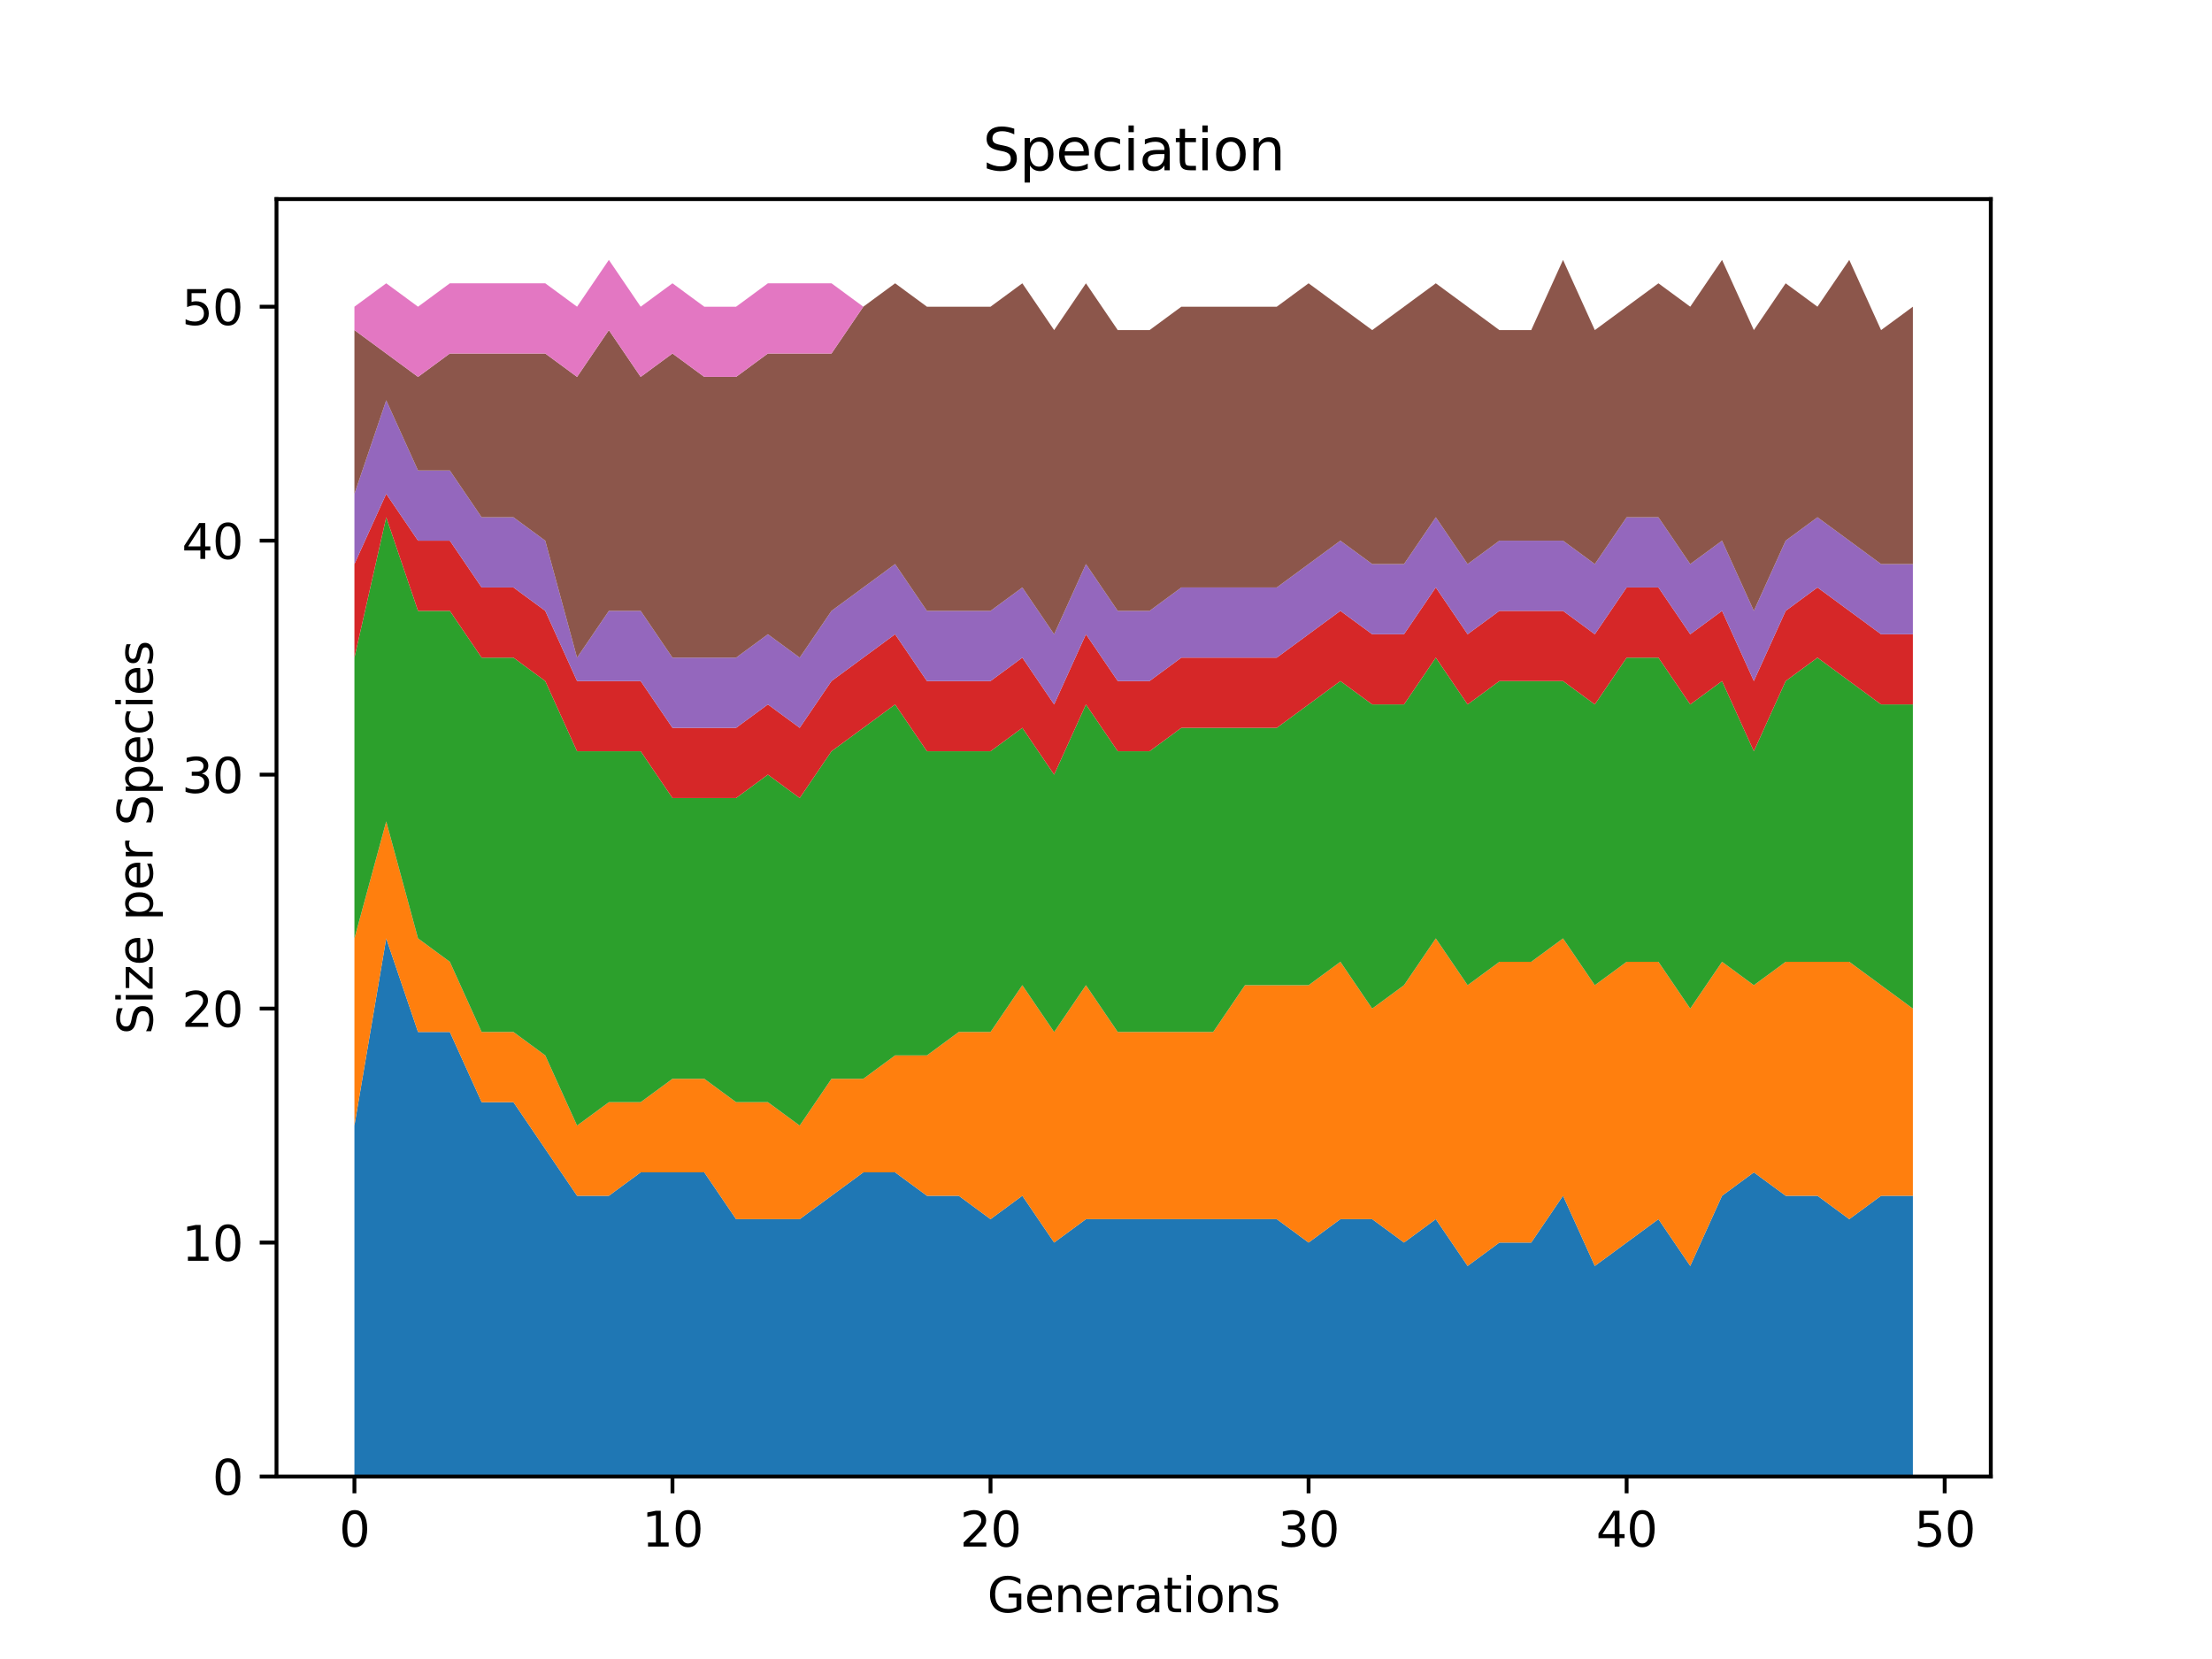 <?xml version="1.0" encoding="utf-8" standalone="no"?>
<!DOCTYPE svg PUBLIC "-//W3C//DTD SVG 1.1//EN"
  "http://www.w3.org/Graphics/SVG/1.1/DTD/svg11.dtd">
<svg height="345.6pt" version="1.1" viewBox="0 0 460.8 345.6" width="460.8pt" xmlns="http://www.w3.org/2000/svg" xmlns:xlink="http://www.w3.org/1999/xlink">
 <defs>
  <style type="text/css">*{stroke-linecap:butt;stroke-linejoin:round;}</style>
 </defs>
 <g id="figure_1">
  <g id="patch_1">
   <path d="M 0 345.6 
L 460.8 345.6 
L 460.8 0 
L 0 0 
z
" style="fill:#ffffff;"/>
  </g>
  <g id="axes_1">
   <g id="patch_2">
    <path d="M 57.6 307.584 
L 414.72 307.584 
L 414.72 41.472 
L 57.6 41.472 
z
" style="fill:#ffffff;"/>
   </g>
   <g id="PolyCollection_1">
    <path clip-path="url(#p3ae5ac8099)" d="M 73.833 234.476 
L 73.833 307.584 
L 80.458 307.584 
L 87.084 307.584 
L 93.71 307.584 
L 100.335 307.584 
L 106.961 307.584 
L 113.586 307.584 
L 120.212 307.584 
L 126.838 307.584 
L 133.463 307.584 
L 140.089 307.584 
L 146.714 307.584 
L 153.34 307.584 
L 159.966 307.584 
L 166.591 307.584 
L 173.217 307.584 
L 179.842 307.584 
L 186.468 307.584 
L 193.094 307.584 
L 199.719 307.584 
L 206.345 307.584 
L 212.97 307.584 
L 219.596 307.584 
L 226.222 307.584 
L 232.847 307.584 
L 239.473 307.584 
L 246.098 307.584 
L 252.724 307.584 
L 259.35 307.584 
L 265.975 307.584 
L 272.601 307.584 
L 279.226 307.584 
L 285.852 307.584 
L 292.478 307.584 
L 299.103 307.584 
L 305.729 307.584 
L 312.354 307.584 
L 318.98 307.584 
L 325.606 307.584 
L 332.231 307.584 
L 338.857 307.584 
L 345.482 307.584 
L 352.108 307.584 
L 358.734 307.584 
L 365.359 307.584 
L 371.985 307.584 
L 378.61 307.584 
L 385.236 307.584 
L 391.862 307.584 
L 398.487 307.584 
L 398.487 249.098 
L 398.487 249.098 
L 391.862 249.098 
L 385.236 253.972 
L 378.61 249.098 
L 371.985 249.098 
L 365.359 244.224 
L 358.734 249.098 
L 352.108 263.719 
L 345.482 253.972 
L 338.857 258.846 
L 332.231 263.719 
L 325.606 249.098 
L 318.98 258.846 
L 312.354 258.846 
L 305.729 263.719 
L 299.103 253.972 
L 292.478 258.846 
L 285.852 253.972 
L 279.226 253.972 
L 272.601 258.846 
L 265.975 253.972 
L 259.35 253.972 
L 252.724 253.972 
L 246.098 253.972 
L 239.473 253.972 
L 232.847 253.972 
L 226.222 253.972 
L 219.596 258.846 
L 212.97 249.098 
L 206.345 253.972 
L 199.719 249.098 
L 193.094 249.098 
L 186.468 244.224 
L 179.842 244.224 
L 173.217 249.098 
L 166.591 253.972 
L 159.966 253.972 
L 153.34 253.972 
L 146.714 244.224 
L 140.089 244.224 
L 133.463 244.224 
L 126.838 249.098 
L 120.212 249.098 
L 113.586 239.35 
L 106.961 229.602 
L 100.335 229.602 
L 93.71 214.981 
L 87.084 214.981 
L 80.458 195.486 
L 73.833 234.476 
z
" style="fill:#1f77b4;"/>
   </g>
   <g id="PolyCollection_2">
    <path clip-path="url(#p3ae5ac8099)" d="M 73.833 195.486 
L 73.833 234.476 
L 80.458 195.486 
L 87.084 214.981 
L 93.71 214.981 
L 100.335 229.602 
L 106.961 229.602 
L 113.586 239.35 
L 120.212 249.098 
L 126.838 249.098 
L 133.463 244.224 
L 140.089 244.224 
L 146.714 244.224 
L 153.34 253.972 
L 159.966 253.972 
L 166.591 253.972 
L 173.217 249.098 
L 179.842 244.224 
L 186.468 244.224 
L 193.094 249.098 
L 199.719 249.098 
L 206.345 253.972 
L 212.97 249.098 
L 219.596 258.846 
L 226.222 253.972 
L 232.847 253.972 
L 239.473 253.972 
L 246.098 253.972 
L 252.724 253.972 
L 259.35 253.972 
L 265.975 253.972 
L 272.601 258.846 
L 279.226 253.972 
L 285.852 253.972 
L 292.478 258.846 
L 299.103 253.972 
L 305.729 263.719 
L 312.354 258.846 
L 318.98 258.846 
L 325.606 249.098 
L 332.231 263.719 
L 338.857 258.846 
L 345.482 253.972 
L 352.108 263.719 
L 358.734 249.098 
L 365.359 244.224 
L 371.985 249.098 
L 378.61 249.098 
L 385.236 253.972 
L 391.862 249.098 
L 398.487 249.098 
L 398.487 210.107 
L 398.487 210.107 
L 391.862 205.233 
L 385.236 200.359 
L 378.61 200.359 
L 371.985 200.359 
L 365.359 205.233 
L 358.734 200.359 
L 352.108 210.107 
L 345.482 200.359 
L 338.857 200.359 
L 332.231 205.233 
L 325.606 195.486 
L 318.98 200.359 
L 312.354 200.359 
L 305.729 205.233 
L 299.103 195.486 
L 292.478 205.233 
L 285.852 210.107 
L 279.226 200.359 
L 272.601 205.233 
L 265.975 205.233 
L 259.35 205.233 
L 252.724 214.981 
L 246.098 214.981 
L 239.473 214.981 
L 232.847 214.981 
L 226.222 205.233 
L 219.596 214.981 
L 212.97 205.233 
L 206.345 214.981 
L 199.719 214.981 
L 193.094 219.855 
L 186.468 219.855 
L 179.842 224.729 
L 173.217 224.729 
L 166.591 234.476 
L 159.966 229.602 
L 153.34 229.602 
L 146.714 224.729 
L 140.089 224.729 
L 133.463 229.602 
L 126.838 229.602 
L 120.212 234.476 
L 113.586 219.855 
L 106.961 214.981 
L 100.335 214.981 
L 93.71 200.359 
L 87.084 195.486 
L 80.458 171.116 
L 73.833 195.486 
z
" style="fill:#ff7f0e;"/>
   </g>
   <g id="PolyCollection_3">
    <path clip-path="url(#p3ae5ac8099)" d="M 73.833 136.999 
L 73.833 195.486 
L 80.458 171.116 
L 87.084 195.486 
L 93.71 200.359 
L 100.335 214.981 
L 106.961 214.981 
L 113.586 219.855 
L 120.212 234.476 
L 126.838 229.602 
L 133.463 229.602 
L 140.089 224.729 
L 146.714 224.729 
L 153.34 229.602 
L 159.966 229.602 
L 166.591 234.476 
L 173.217 224.729 
L 179.842 224.729 
L 186.468 219.855 
L 193.094 219.855 
L 199.719 214.981 
L 206.345 214.981 
L 212.97 205.233 
L 219.596 214.981 
L 226.222 205.233 
L 232.847 214.981 
L 239.473 214.981 
L 246.098 214.981 
L 252.724 214.981 
L 259.35 205.233 
L 265.975 205.233 
L 272.601 205.233 
L 279.226 200.359 
L 285.852 210.107 
L 292.478 205.233 
L 299.103 195.486 
L 305.729 205.233 
L 312.354 200.359 
L 318.98 200.359 
L 325.606 195.486 
L 332.231 205.233 
L 338.857 200.359 
L 345.482 200.359 
L 352.108 210.107 
L 358.734 200.359 
L 365.359 205.233 
L 371.985 200.359 
L 378.61 200.359 
L 385.236 200.359 
L 391.862 205.233 
L 398.487 210.107 
L 398.487 146.747 
L 398.487 146.747 
L 391.862 146.747 
L 385.236 141.873 
L 378.61 136.999 
L 371.985 141.873 
L 365.359 156.495 
L 358.734 141.873 
L 352.108 146.747 
L 345.482 136.999 
L 338.857 136.999 
L 332.231 146.747 
L 325.606 141.873 
L 318.98 141.873 
L 312.354 141.873 
L 305.729 146.747 
L 299.103 136.999 
L 292.478 146.747 
L 285.852 146.747 
L 279.226 141.873 
L 272.601 146.747 
L 265.975 151.621 
L 259.35 151.621 
L 252.724 151.621 
L 246.098 151.621 
L 239.473 156.495 
L 232.847 156.495 
L 226.222 146.747 
L 219.596 161.369 
L 212.97 151.621 
L 206.345 156.495 
L 199.719 156.495 
L 193.094 156.495 
L 186.468 146.747 
L 179.842 151.621 
L 173.217 156.495 
L 166.591 166.242 
L 159.966 161.369 
L 153.34 166.242 
L 146.714 166.242 
L 140.089 166.242 
L 133.463 156.495 
L 126.838 156.495 
L 120.212 156.495 
L 113.586 141.873 
L 106.961 136.999 
L 100.335 136.999 
L 93.71 127.252 
L 87.084 127.252 
L 80.458 107.756 
L 73.833 136.999 
z
" style="fill:#2ca02c;"/>
   </g>
   <g id="PolyCollection_4">
    <path clip-path="url(#p3ae5ac8099)" d="M 73.833 117.504 
L 73.833 136.999 
L 80.458 107.756 
L 87.084 127.252 
L 93.71 127.252 
L 100.335 136.999 
L 106.961 136.999 
L 113.586 141.873 
L 120.212 156.495 
L 126.838 156.495 
L 133.463 156.495 
L 140.089 166.242 
L 146.714 166.242 
L 153.34 166.242 
L 159.966 161.369 
L 166.591 166.242 
L 173.217 156.495 
L 179.842 151.621 
L 186.468 146.747 
L 193.094 156.495 
L 199.719 156.495 
L 206.345 156.495 
L 212.97 151.621 
L 219.596 161.369 
L 226.222 146.747 
L 232.847 156.495 
L 239.473 156.495 
L 246.098 151.621 
L 252.724 151.621 
L 259.35 151.621 
L 265.975 151.621 
L 272.601 146.747 
L 279.226 141.873 
L 285.852 146.747 
L 292.478 146.747 
L 299.103 136.999 
L 305.729 146.747 
L 312.354 141.873 
L 318.98 141.873 
L 325.606 141.873 
L 332.231 146.747 
L 338.857 136.999 
L 345.482 136.999 
L 352.108 146.747 
L 358.734 141.873 
L 365.359 156.495 
L 371.985 141.873 
L 378.61 136.999 
L 385.236 141.873 
L 391.862 146.747 
L 398.487 146.747 
L 398.487 132.126 
L 398.487 132.126 
L 391.862 132.126 
L 385.236 127.252 
L 378.61 122.378 
L 371.985 127.252 
L 365.359 141.873 
L 358.734 127.252 
L 352.108 132.126 
L 345.482 122.378 
L 338.857 122.378 
L 332.231 132.126 
L 325.606 127.252 
L 318.98 127.252 
L 312.354 127.252 
L 305.729 132.126 
L 299.103 122.378 
L 292.478 132.126 
L 285.852 132.126 
L 279.226 127.252 
L 272.601 132.126 
L 265.975 136.999 
L 259.35 136.999 
L 252.724 136.999 
L 246.098 136.999 
L 239.473 141.873 
L 232.847 141.873 
L 226.222 132.126 
L 219.596 146.747 
L 212.97 136.999 
L 206.345 141.873 
L 199.719 141.873 
L 193.094 141.873 
L 186.468 132.126 
L 179.842 136.999 
L 173.217 141.873 
L 166.591 151.621 
L 159.966 146.747 
L 153.34 151.621 
L 146.714 151.621 
L 140.089 151.621 
L 133.463 141.873 
L 126.838 141.873 
L 120.212 141.873 
L 113.586 127.252 
L 106.961 122.378 
L 100.335 122.378 
L 93.71 112.63 
L 87.084 112.63 
L 80.458 102.882 
L 73.833 117.504 
z
" style="fill:#d62728;"/>
   </g>
   <g id="PolyCollection_5">
    <path clip-path="url(#p3ae5ac8099)" d="M 73.833 102.882 
L 73.833 117.504 
L 80.458 102.882 
L 87.084 112.63 
L 93.71 112.63 
L 100.335 122.378 
L 106.961 122.378 
L 113.586 127.252 
L 120.212 141.873 
L 126.838 141.873 
L 133.463 141.873 
L 140.089 151.621 
L 146.714 151.621 
L 153.34 151.621 
L 159.966 146.747 
L 166.591 151.621 
L 173.217 141.873 
L 179.842 136.999 
L 186.468 132.126 
L 193.094 141.873 
L 199.719 141.873 
L 206.345 141.873 
L 212.97 136.999 
L 219.596 146.747 
L 226.222 132.126 
L 232.847 141.873 
L 239.473 141.873 
L 246.098 136.999 
L 252.724 136.999 
L 259.35 136.999 
L 265.975 136.999 
L 272.601 132.126 
L 279.226 127.252 
L 285.852 132.126 
L 292.478 132.126 
L 299.103 122.378 
L 305.729 132.126 
L 312.354 127.252 
L 318.98 127.252 
L 325.606 127.252 
L 332.231 132.126 
L 338.857 122.378 
L 345.482 122.378 
L 352.108 132.126 
L 358.734 127.252 
L 365.359 141.873 
L 371.985 127.252 
L 378.61 122.378 
L 385.236 127.252 
L 391.862 132.126 
L 398.487 132.126 
L 398.487 117.504 
L 398.487 117.504 
L 391.862 117.504 
L 385.236 112.63 
L 378.61 107.756 
L 371.985 112.63 
L 365.359 127.252 
L 358.734 112.63 
L 352.108 117.504 
L 345.482 107.756 
L 338.857 107.756 
L 332.231 117.504 
L 325.606 112.63 
L 318.98 112.63 
L 312.354 112.63 
L 305.729 117.504 
L 299.103 107.756 
L 292.478 117.504 
L 285.852 117.504 
L 279.226 112.63 
L 272.601 117.504 
L 265.975 122.378 
L 259.35 122.378 
L 252.724 122.378 
L 246.098 122.378 
L 239.473 127.252 
L 232.847 127.252 
L 226.222 117.504 
L 219.596 132.126 
L 212.97 122.378 
L 206.345 127.252 
L 199.719 127.252 
L 193.094 127.252 
L 186.468 117.504 
L 179.842 122.378 
L 173.217 127.252 
L 166.591 136.999 
L 159.966 132.126 
L 153.34 136.999 
L 146.714 136.999 
L 140.089 136.999 
L 133.463 127.252 
L 126.838 127.252 
L 120.212 136.999 
L 113.586 112.63 
L 106.961 107.756 
L 100.335 107.756 
L 93.71 98.009 
L 87.084 98.009 
L 80.458 83.387 
L 73.833 102.882 
z
" style="fill:#9467bd;"/>
   </g>
   <g id="PolyCollection_6">
    <path clip-path="url(#p3ae5ac8099)" d="M 73.833 68.766 
L 73.833 102.882 
L 80.458 83.387 
L 87.084 98.009 
L 93.71 98.009 
L 100.335 107.756 
L 106.961 107.756 
L 113.586 112.63 
L 120.212 136.999 
L 126.838 127.252 
L 133.463 127.252 
L 140.089 136.999 
L 146.714 136.999 
L 153.34 136.999 
L 159.966 132.126 
L 166.591 136.999 
L 173.217 127.252 
L 179.842 122.378 
L 186.468 117.504 
L 193.094 127.252 
L 199.719 127.252 
L 206.345 127.252 
L 212.97 122.378 
L 219.596 132.126 
L 226.222 117.504 
L 232.847 127.252 
L 239.473 127.252 
L 246.098 122.378 
L 252.724 122.378 
L 259.35 122.378 
L 265.975 122.378 
L 272.601 117.504 
L 279.226 112.63 
L 285.852 117.504 
L 292.478 117.504 
L 299.103 107.756 
L 305.729 117.504 
L 312.354 112.63 
L 318.98 112.63 
L 325.606 112.63 
L 332.231 117.504 
L 338.857 107.756 
L 345.482 107.756 
L 352.108 117.504 
L 358.734 112.63 
L 365.359 127.252 
L 371.985 112.63 
L 378.61 107.756 
L 385.236 112.63 
L 391.862 117.504 
L 398.487 117.504 
L 398.487 63.892 
L 398.487 63.892 
L 391.862 68.766 
L 385.236 54.144 
L 378.61 63.892 
L 371.985 59.018 
L 365.359 68.766 
L 358.734 54.144 
L 352.108 63.892 
L 345.482 59.018 
L 338.857 63.892 
L 332.231 68.766 
L 325.606 54.144 
L 318.98 68.766 
L 312.354 68.766 
L 305.729 63.892 
L 299.103 59.018 
L 292.478 63.892 
L 285.852 68.766 
L 279.226 63.892 
L 272.601 59.018 
L 265.975 63.892 
L 259.35 63.892 
L 252.724 63.892 
L 246.098 63.892 
L 239.473 68.766 
L 232.847 68.766 
L 226.222 59.018 
L 219.596 68.766 
L 212.97 59.018 
L 206.345 63.892 
L 199.719 63.892 
L 193.094 63.892 
L 186.468 59.018 
L 179.842 63.892 
L 173.217 73.639 
L 166.591 73.639 
L 159.966 73.639 
L 153.34 78.513 
L 146.714 78.513 
L 140.089 73.639 
L 133.463 78.513 
L 126.838 68.766 
L 120.212 78.513 
L 113.586 73.639 
L 106.961 73.639 
L 100.335 73.639 
L 93.71 73.639 
L 87.084 78.513 
L 80.458 73.639 
L 73.833 68.766 
z
" style="fill:#8c564b;"/>
   </g>
   <g id="PolyCollection_7">
    <path clip-path="url(#p3ae5ac8099)" d="M 73.833 63.892 
L 73.833 68.766 
L 80.458 73.639 
L 87.084 78.513 
L 93.71 73.639 
L 100.335 73.639 
L 106.961 73.639 
L 113.586 73.639 
L 120.212 78.513 
L 126.838 68.766 
L 133.463 78.513 
L 140.089 73.639 
L 146.714 78.513 
L 153.34 78.513 
L 159.966 73.639 
L 166.591 73.639 
L 173.217 73.639 
L 179.842 63.892 
L 186.468 59.018 
L 193.094 63.892 
L 199.719 63.892 
L 206.345 63.892 
L 212.97 59.018 
L 219.596 68.766 
L 226.222 59.018 
L 232.847 68.766 
L 239.473 68.766 
L 246.098 63.892 
L 252.724 63.892 
L 259.35 63.892 
L 265.975 63.892 
L 272.601 59.018 
L 279.226 63.892 
L 285.852 68.766 
L 292.478 63.892 
L 299.103 59.018 
L 305.729 63.892 
L 312.354 68.766 
L 318.98 68.766 
L 325.606 54.144 
L 332.231 68.766 
L 338.857 63.892 
L 345.482 59.018 
L 352.108 63.892 
L 358.734 54.144 
L 365.359 68.766 
L 371.985 59.018 
L 378.61 63.892 
L 385.236 54.144 
L 391.862 68.766 
L 398.487 63.892 
L 398.487 63.892 
L 398.487 63.892 
L 391.862 68.766 
L 385.236 54.144 
L 378.61 63.892 
L 371.985 59.018 
L 365.359 68.766 
L 358.734 54.144 
L 352.108 63.892 
L 345.482 59.018 
L 338.857 63.892 
L 332.231 68.766 
L 325.606 54.144 
L 318.98 68.766 
L 312.354 68.766 
L 305.729 63.892 
L 299.103 59.018 
L 292.478 63.892 
L 285.852 68.766 
L 279.226 63.892 
L 272.601 59.018 
L 265.975 63.892 
L 259.35 63.892 
L 252.724 63.892 
L 246.098 63.892 
L 239.473 68.766 
L 232.847 68.766 
L 226.222 59.018 
L 219.596 68.766 
L 212.97 59.018 
L 206.345 63.892 
L 199.719 63.892 
L 193.094 63.892 
L 186.468 59.018 
L 179.842 63.892 
L 173.217 59.018 
L 166.591 59.018 
L 159.966 59.018 
L 153.34 63.892 
L 146.714 63.892 
L 140.089 59.018 
L 133.463 63.892 
L 126.838 54.144 
L 120.212 63.892 
L 113.586 59.018 
L 106.961 59.018 
L 100.335 59.018 
L 93.71 59.018 
L 87.084 63.892 
L 80.458 59.018 
L 73.833 63.892 
z
" style="fill:#e377c2;"/>
   </g>
   <g id="matplotlib.axis_1">
    <g id="xtick_1">
     <g id="line2d_1">
      <defs>
       <path d="M 0 0 
L 0 3.5 
" id="m18f17bbedf" style="stroke:#000000;stroke-width:0.8;"/>
      </defs>
      <g>
       <use style="stroke:#000000;stroke-width:0.8;" x="73.833" xlink:href="#m18f17bbedf" y="307.584"/>
      </g>
     </g>
     <g id="text_1">
      <!-- 0 -->
      <g transform="translate(70.651 322.182)scale(0.1 -0.1)">
       <defs>
        <path d="M 2034 4250 
Q 1547 4250 1301 3770 
Q 1056 3291 1056 2328 
Q 1056 1369 1301 889 
Q 1547 409 2034 409 
Q 2525 409 2770 889 
Q 3016 1369 3016 2328 
Q 3016 3291 2770 3770 
Q 2525 4250 2034 4250 
z
M 2034 4750 
Q 2819 4750 3233 4129 
Q 3647 3509 3647 2328 
Q 3647 1150 3233 529 
Q 2819 -91 2034 -91 
Q 1250 -91 836 529 
Q 422 1150 422 2328 
Q 422 3509 836 4129 
Q 1250 4750 2034 4750 
z
" id="DejaVuSans-30" transform="scale(0.016)"/>
       </defs>
       <use xlink:href="#DejaVuSans-30"/>
      </g>
     </g>
    </g>
    <g id="xtick_2">
     <g id="line2d_2">
      <g>
       <use style="stroke:#000000;stroke-width:0.8;" x="140.089" xlink:href="#m18f17bbedf" y="307.584"/>
      </g>
     </g>
     <g id="text_2">
      <!-- 10 -->
      <g transform="translate(133.726 322.182)scale(0.1 -0.1)">
       <defs>
        <path d="M 794 531 
L 1825 531 
L 1825 4091 
L 703 3866 
L 703 4441 
L 1819 4666 
L 2450 4666 
L 2450 531 
L 3481 531 
L 3481 0 
L 794 0 
L 794 531 
z
" id="DejaVuSans-31" transform="scale(0.016)"/>
       </defs>
       <use xlink:href="#DejaVuSans-31"/>
       <use x="63.623" xlink:href="#DejaVuSans-30"/>
      </g>
     </g>
    </g>
    <g id="xtick_3">
     <g id="line2d_3">
      <g>
       <use style="stroke:#000000;stroke-width:0.8;" x="206.345" xlink:href="#m18f17bbedf" y="307.584"/>
      </g>
     </g>
     <g id="text_3">
      <!-- 20 -->
      <g transform="translate(199.982 322.182)scale(0.1 -0.1)">
       <defs>
        <path d="M 1228 531 
L 3431 531 
L 3431 0 
L 469 0 
L 469 531 
Q 828 903 1448 1529 
Q 2069 2156 2228 2338 
Q 2531 2678 2651 2914 
Q 2772 3150 2772 3378 
Q 2772 3750 2511 3984 
Q 2250 4219 1831 4219 
Q 1534 4219 1204 4116 
Q 875 4013 500 3803 
L 500 4441 
Q 881 4594 1212 4672 
Q 1544 4750 1819 4750 
Q 2544 4750 2975 4387 
Q 3406 4025 3406 3419 
Q 3406 3131 3298 2873 
Q 3191 2616 2906 2266 
Q 2828 2175 2409 1742 
Q 1991 1309 1228 531 
z
" id="DejaVuSans-32" transform="scale(0.016)"/>
       </defs>
       <use xlink:href="#DejaVuSans-32"/>
       <use x="63.623" xlink:href="#DejaVuSans-30"/>
      </g>
     </g>
    </g>
    <g id="xtick_4">
     <g id="line2d_4">
      <g>
       <use style="stroke:#000000;stroke-width:0.8;" x="272.601" xlink:href="#m18f17bbedf" y="307.584"/>
      </g>
     </g>
     <g id="text_4">
      <!-- 30 -->
      <g transform="translate(266.238 322.182)scale(0.1 -0.1)">
       <defs>
        <path d="M 2597 2516 
Q 3050 2419 3304 2112 
Q 3559 1806 3559 1356 
Q 3559 666 3084 287 
Q 2609 -91 1734 -91 
Q 1441 -91 1130 -33 
Q 819 25 488 141 
L 488 750 
Q 750 597 1062 519 
Q 1375 441 1716 441 
Q 2309 441 2620 675 
Q 2931 909 2931 1356 
Q 2931 1769 2642 2001 
Q 2353 2234 1838 2234 
L 1294 2234 
L 1294 2753 
L 1863 2753 
Q 2328 2753 2575 2939 
Q 2822 3125 2822 3475 
Q 2822 3834 2567 4026 
Q 2313 4219 1838 4219 
Q 1578 4219 1281 4162 
Q 984 4106 628 3988 
L 628 4550 
Q 988 4650 1302 4700 
Q 1616 4750 1894 4750 
Q 2613 4750 3031 4423 
Q 3450 4097 3450 3541 
Q 3450 3153 3228 2886 
Q 3006 2619 2597 2516 
z
" id="DejaVuSans-33" transform="scale(0.016)"/>
       </defs>
       <use xlink:href="#DejaVuSans-33"/>
       <use x="63.623" xlink:href="#DejaVuSans-30"/>
      </g>
     </g>
    </g>
    <g id="xtick_5">
     <g id="line2d_5">
      <g>
       <use style="stroke:#000000;stroke-width:0.8;" x="338.857" xlink:href="#m18f17bbedf" y="307.584"/>
      </g>
     </g>
     <g id="text_5">
      <!-- 40 -->
      <g transform="translate(332.494 322.182)scale(0.1 -0.1)">
       <defs>
        <path d="M 2419 4116 
L 825 1625 
L 2419 1625 
L 2419 4116 
z
M 2253 4666 
L 3047 4666 
L 3047 1625 
L 3713 1625 
L 3713 1100 
L 3047 1100 
L 3047 0 
L 2419 0 
L 2419 1100 
L 313 1100 
L 313 1709 
L 2253 4666 
z
" id="DejaVuSans-34" transform="scale(0.016)"/>
       </defs>
       <use xlink:href="#DejaVuSans-34"/>
       <use x="63.623" xlink:href="#DejaVuSans-30"/>
      </g>
     </g>
    </g>
    <g id="xtick_6">
     <g id="line2d_6">
      <g>
       <use style="stroke:#000000;stroke-width:0.8;" x="405.113" xlink:href="#m18f17bbedf" y="307.584"/>
      </g>
     </g>
     <g id="text_6">
      <!-- 50 -->
      <g transform="translate(398.75 322.182)scale(0.1 -0.1)">
       <defs>
        <path d="M 691 4666 
L 3169 4666 
L 3169 4134 
L 1269 4134 
L 1269 2991 
Q 1406 3038 1543 3061 
Q 1681 3084 1819 3084 
Q 2600 3084 3056 2656 
Q 3513 2228 3513 1497 
Q 3513 744 3044 326 
Q 2575 -91 1722 -91 
Q 1428 -91 1123 -41 
Q 819 9 494 109 
L 494 744 
Q 775 591 1075 516 
Q 1375 441 1709 441 
Q 2250 441 2565 725 
Q 2881 1009 2881 1497 
Q 2881 1984 2565 2268 
Q 2250 2553 1709 2553 
Q 1456 2553 1204 2497 
Q 953 2441 691 2322 
L 691 4666 
z
" id="DejaVuSans-35" transform="scale(0.016)"/>
       </defs>
       <use xlink:href="#DejaVuSans-35"/>
       <use x="63.623" xlink:href="#DejaVuSans-30"/>
      </g>
     </g>
    </g>
    <g id="text_7">
     <!-- Generations -->
     <g transform="translate(205.662 335.861)scale(0.1 -0.1)">
      <defs>
       <path d="M 3809 666 
L 3809 1919 
L 2778 1919 
L 2778 2438 
L 4434 2438 
L 4434 434 
Q 4069 175 3628 42 
Q 3188 -91 2688 -91 
Q 1594 -91 976 548 
Q 359 1188 359 2328 
Q 359 3472 976 4111 
Q 1594 4750 2688 4750 
Q 3144 4750 3555 4637 
Q 3966 4525 4313 4306 
L 4313 3634 
Q 3963 3931 3569 4081 
Q 3175 4231 2741 4231 
Q 1884 4231 1454 3753 
Q 1025 3275 1025 2328 
Q 1025 1384 1454 906 
Q 1884 428 2741 428 
Q 3075 428 3337 486 
Q 3600 544 3809 666 
z
" id="DejaVuSans-47" transform="scale(0.016)"/>
       <path d="M 3597 1894 
L 3597 1613 
L 953 1613 
Q 991 1019 1311 708 
Q 1631 397 2203 397 
Q 2534 397 2845 478 
Q 3156 559 3463 722 
L 3463 178 
Q 3153 47 2828 -22 
Q 2503 -91 2169 -91 
Q 1331 -91 842 396 
Q 353 884 353 1716 
Q 353 2575 817 3079 
Q 1281 3584 2069 3584 
Q 2775 3584 3186 3129 
Q 3597 2675 3597 1894 
z
M 3022 2063 
Q 3016 2534 2758 2815 
Q 2500 3097 2075 3097 
Q 1594 3097 1305 2825 
Q 1016 2553 972 2059 
L 3022 2063 
z
" id="DejaVuSans-65" transform="scale(0.016)"/>
       <path d="M 3513 2113 
L 3513 0 
L 2938 0 
L 2938 2094 
Q 2938 2591 2744 2837 
Q 2550 3084 2163 3084 
Q 1697 3084 1428 2787 
Q 1159 2491 1159 1978 
L 1159 0 
L 581 0 
L 581 3500 
L 1159 3500 
L 1159 2956 
Q 1366 3272 1645 3428 
Q 1925 3584 2291 3584 
Q 2894 3584 3203 3211 
Q 3513 2838 3513 2113 
z
" id="DejaVuSans-6e" transform="scale(0.016)"/>
       <path d="M 2631 2963 
Q 2534 3019 2420 3045 
Q 2306 3072 2169 3072 
Q 1681 3072 1420 2755 
Q 1159 2438 1159 1844 
L 1159 0 
L 581 0 
L 581 3500 
L 1159 3500 
L 1159 2956 
Q 1341 3275 1631 3429 
Q 1922 3584 2338 3584 
Q 2397 3584 2469 3576 
Q 2541 3569 2628 3553 
L 2631 2963 
z
" id="DejaVuSans-72" transform="scale(0.016)"/>
       <path d="M 2194 1759 
Q 1497 1759 1228 1600 
Q 959 1441 959 1056 
Q 959 750 1161 570 
Q 1363 391 1709 391 
Q 2188 391 2477 730 
Q 2766 1069 2766 1631 
L 2766 1759 
L 2194 1759 
z
M 3341 1997 
L 3341 0 
L 2766 0 
L 2766 531 
Q 2569 213 2275 61 
Q 1981 -91 1556 -91 
Q 1019 -91 701 211 
Q 384 513 384 1019 
Q 384 1609 779 1909 
Q 1175 2209 1959 2209 
L 2766 2209 
L 2766 2266 
Q 2766 2663 2505 2880 
Q 2244 3097 1772 3097 
Q 1472 3097 1187 3025 
Q 903 2953 641 2809 
L 641 3341 
Q 956 3463 1253 3523 
Q 1550 3584 1831 3584 
Q 2591 3584 2966 3190 
Q 3341 2797 3341 1997 
z
" id="DejaVuSans-61" transform="scale(0.016)"/>
       <path d="M 1172 4494 
L 1172 3500 
L 2356 3500 
L 2356 3053 
L 1172 3053 
L 1172 1153 
Q 1172 725 1289 603 
Q 1406 481 1766 481 
L 2356 481 
L 2356 0 
L 1766 0 
Q 1100 0 847 248 
Q 594 497 594 1153 
L 594 3053 
L 172 3053 
L 172 3500 
L 594 3500 
L 594 4494 
L 1172 4494 
z
" id="DejaVuSans-74" transform="scale(0.016)"/>
       <path d="M 603 3500 
L 1178 3500 
L 1178 0 
L 603 0 
L 603 3500 
z
M 603 4863 
L 1178 4863 
L 1178 4134 
L 603 4134 
L 603 4863 
z
" id="DejaVuSans-69" transform="scale(0.016)"/>
       <path d="M 1959 3097 
Q 1497 3097 1228 2736 
Q 959 2375 959 1747 
Q 959 1119 1226 758 
Q 1494 397 1959 397 
Q 2419 397 2687 759 
Q 2956 1122 2956 1747 
Q 2956 2369 2687 2733 
Q 2419 3097 1959 3097 
z
M 1959 3584 
Q 2709 3584 3137 3096 
Q 3566 2609 3566 1747 
Q 3566 888 3137 398 
Q 2709 -91 1959 -91 
Q 1206 -91 779 398 
Q 353 888 353 1747 
Q 353 2609 779 3096 
Q 1206 3584 1959 3584 
z
" id="DejaVuSans-6f" transform="scale(0.016)"/>
       <path d="M 2834 3397 
L 2834 2853 
Q 2591 2978 2328 3040 
Q 2066 3103 1784 3103 
Q 1356 3103 1142 2972 
Q 928 2841 928 2578 
Q 928 2378 1081 2264 
Q 1234 2150 1697 2047 
L 1894 2003 
Q 2506 1872 2764 1633 
Q 3022 1394 3022 966 
Q 3022 478 2636 193 
Q 2250 -91 1575 -91 
Q 1294 -91 989 -36 
Q 684 19 347 128 
L 347 722 
Q 666 556 975 473 
Q 1284 391 1588 391 
Q 1994 391 2212 530 
Q 2431 669 2431 922 
Q 2431 1156 2273 1281 
Q 2116 1406 1581 1522 
L 1381 1569 
Q 847 1681 609 1914 
Q 372 2147 372 2553 
Q 372 3047 722 3315 
Q 1072 3584 1716 3584 
Q 2034 3584 2315 3537 
Q 2597 3491 2834 3397 
z
" id="DejaVuSans-73" transform="scale(0.016)"/>
      </defs>
      <use xlink:href="#DejaVuSans-47"/>
      <use x="77.49" xlink:href="#DejaVuSans-65"/>
      <use x="139.014" xlink:href="#DejaVuSans-6e"/>
      <use x="202.393" xlink:href="#DejaVuSans-65"/>
      <use x="263.916" xlink:href="#DejaVuSans-72"/>
      <use x="305.029" xlink:href="#DejaVuSans-61"/>
      <use x="366.309" xlink:href="#DejaVuSans-74"/>
      <use x="405.518" xlink:href="#DejaVuSans-69"/>
      <use x="433.301" xlink:href="#DejaVuSans-6f"/>
      <use x="494.482" xlink:href="#DejaVuSans-6e"/>
      <use x="557.861" xlink:href="#DejaVuSans-73"/>
     </g>
    </g>
   </g>
   <g id="matplotlib.axis_2">
    <g id="ytick_1">
     <g id="line2d_7">
      <defs>
       <path d="M 0 0 
L -3.5 0 
" id="m46aa19f2c6" style="stroke:#000000;stroke-width:0.8;"/>
      </defs>
      <g>
       <use style="stroke:#000000;stroke-width:0.8;" x="57.6" xlink:href="#m46aa19f2c6" y="307.584"/>
      </g>
     </g>
     <g id="text_8">
      <!-- 0 -->
      <g transform="translate(44.237 311.383)scale(0.1 -0.1)">
       <use xlink:href="#DejaVuSans-30"/>
      </g>
     </g>
    </g>
    <g id="ytick_2">
     <g id="line2d_8">
      <g>
       <use style="stroke:#000000;stroke-width:0.8;" x="57.6" xlink:href="#m46aa19f2c6" y="258.846"/>
      </g>
     </g>
     <g id="text_9">
      <!-- 10 -->
      <g transform="translate(37.875 262.645)scale(0.1 -0.1)">
       <use xlink:href="#DejaVuSans-31"/>
       <use x="63.623" xlink:href="#DejaVuSans-30"/>
      </g>
     </g>
    </g>
    <g id="ytick_3">
     <g id="line2d_9">
      <g>
       <use style="stroke:#000000;stroke-width:0.8;" x="57.6" xlink:href="#m46aa19f2c6" y="210.107"/>
      </g>
     </g>
     <g id="text_10">
      <!-- 20 -->
      <g transform="translate(37.875 213.906)scale(0.1 -0.1)">
       <use xlink:href="#DejaVuSans-32"/>
       <use x="63.623" xlink:href="#DejaVuSans-30"/>
      </g>
     </g>
    </g>
    <g id="ytick_4">
     <g id="line2d_10">
      <g>
       <use style="stroke:#000000;stroke-width:0.8;" x="57.6" xlink:href="#m46aa19f2c6" y="161.369"/>
      </g>
     </g>
     <g id="text_11">
      <!-- 30 -->
      <g transform="translate(37.875 165.168)scale(0.1 -0.1)">
       <use xlink:href="#DejaVuSans-33"/>
       <use x="63.623" xlink:href="#DejaVuSans-30"/>
      </g>
     </g>
    </g>
    <g id="ytick_5">
     <g id="line2d_11">
      <g>
       <use style="stroke:#000000;stroke-width:0.8;" x="57.6" xlink:href="#m46aa19f2c6" y="112.63"/>
      </g>
     </g>
     <g id="text_12">
      <!-- 40 -->
      <g transform="translate(37.875 116.429)scale(0.1 -0.1)">
       <use xlink:href="#DejaVuSans-34"/>
       <use x="63.623" xlink:href="#DejaVuSans-30"/>
      </g>
     </g>
    </g>
    <g id="ytick_6">
     <g id="line2d_12">
      <g>
       <use style="stroke:#000000;stroke-width:0.8;" x="57.6" xlink:href="#m46aa19f2c6" y="63.892"/>
      </g>
     </g>
     <g id="text_13">
      <!-- 50 -->
      <g transform="translate(37.875 67.691)scale(0.1 -0.1)">
       <use xlink:href="#DejaVuSans-35"/>
       <use x="63.623" xlink:href="#DejaVuSans-30"/>
      </g>
     </g>
    </g>
    <g id="text_14">
     <!-- Size per Species -->
     <g transform="translate(31.795 215.521)rotate(-90)scale(0.1 -0.1)">
      <defs>
       <path d="M 3425 4513 
L 3425 3897 
Q 3066 4069 2747 4153 
Q 2428 4238 2131 4238 
Q 1616 4238 1336 4038 
Q 1056 3838 1056 3469 
Q 1056 3159 1242 3001 
Q 1428 2844 1947 2747 
L 2328 2669 
Q 3034 2534 3370 2195 
Q 3706 1856 3706 1288 
Q 3706 609 3251 259 
Q 2797 -91 1919 -91 
Q 1588 -91 1214 -16 
Q 841 59 441 206 
L 441 856 
Q 825 641 1194 531 
Q 1563 422 1919 422 
Q 2459 422 2753 634 
Q 3047 847 3047 1241 
Q 3047 1584 2836 1778 
Q 2625 1972 2144 2069 
L 1759 2144 
Q 1053 2284 737 2584 
Q 422 2884 422 3419 
Q 422 4038 858 4394 
Q 1294 4750 2059 4750 
Q 2388 4750 2728 4690 
Q 3069 4631 3425 4513 
z
" id="DejaVuSans-53" transform="scale(0.016)"/>
       <path d="M 353 3500 
L 3084 3500 
L 3084 2975 
L 922 459 
L 3084 459 
L 3084 0 
L 275 0 
L 275 525 
L 2438 3041 
L 353 3041 
L 353 3500 
z
" id="DejaVuSans-7a" transform="scale(0.016)"/>
       <path id="DejaVuSans-20" transform="scale(0.016)"/>
       <path d="M 1159 525 
L 1159 -1331 
L 581 -1331 
L 581 3500 
L 1159 3500 
L 1159 2969 
Q 1341 3281 1617 3432 
Q 1894 3584 2278 3584 
Q 2916 3584 3314 3078 
Q 3713 2572 3713 1747 
Q 3713 922 3314 415 
Q 2916 -91 2278 -91 
Q 1894 -91 1617 61 
Q 1341 213 1159 525 
z
M 3116 1747 
Q 3116 2381 2855 2742 
Q 2594 3103 2138 3103 
Q 1681 3103 1420 2742 
Q 1159 2381 1159 1747 
Q 1159 1113 1420 752 
Q 1681 391 2138 391 
Q 2594 391 2855 752 
Q 3116 1113 3116 1747 
z
" id="DejaVuSans-70" transform="scale(0.016)"/>
       <path d="M 3122 3366 
L 3122 2828 
Q 2878 2963 2633 3030 
Q 2388 3097 2138 3097 
Q 1578 3097 1268 2742 
Q 959 2388 959 1747 
Q 959 1106 1268 751 
Q 1578 397 2138 397 
Q 2388 397 2633 464 
Q 2878 531 3122 666 
L 3122 134 
Q 2881 22 2623 -34 
Q 2366 -91 2075 -91 
Q 1284 -91 818 406 
Q 353 903 353 1747 
Q 353 2603 823 3093 
Q 1294 3584 2113 3584 
Q 2378 3584 2631 3529 
Q 2884 3475 3122 3366 
z
" id="DejaVuSans-63" transform="scale(0.016)"/>
      </defs>
      <use xlink:href="#DejaVuSans-53"/>
      <use x="63.477" xlink:href="#DejaVuSans-69"/>
      <use x="91.26" xlink:href="#DejaVuSans-7a"/>
      <use x="143.75" xlink:href="#DejaVuSans-65"/>
      <use x="205.273" xlink:href="#DejaVuSans-20"/>
      <use x="237.061" xlink:href="#DejaVuSans-70"/>
      <use x="300.537" xlink:href="#DejaVuSans-65"/>
      <use x="362.061" xlink:href="#DejaVuSans-72"/>
      <use x="403.174" xlink:href="#DejaVuSans-20"/>
      <use x="434.961" xlink:href="#DejaVuSans-53"/>
      <use x="498.438" xlink:href="#DejaVuSans-70"/>
      <use x="561.914" xlink:href="#DejaVuSans-65"/>
      <use x="623.438" xlink:href="#DejaVuSans-63"/>
      <use x="678.418" xlink:href="#DejaVuSans-69"/>
      <use x="706.201" xlink:href="#DejaVuSans-65"/>
      <use x="767.725" xlink:href="#DejaVuSans-73"/>
     </g>
    </g>
   </g>
   <g id="patch_3">
    <path d="M 57.6 307.584 
L 57.6 41.472 
" style="fill:none;stroke:#000000;stroke-linecap:square;stroke-linejoin:miter;stroke-width:0.8;"/>
   </g>
   <g id="patch_4">
    <path d="M 414.72 307.584 
L 414.72 41.472 
" style="fill:none;stroke:#000000;stroke-linecap:square;stroke-linejoin:miter;stroke-width:0.8;"/>
   </g>
   <g id="patch_5">
    <path d="M 57.6 307.584 
L 414.72 307.584 
" style="fill:none;stroke:#000000;stroke-linecap:square;stroke-linejoin:miter;stroke-width:0.8;"/>
   </g>
   <g id="patch_6">
    <path d="M 57.6 41.472 
L 414.72 41.472 
" style="fill:none;stroke:#000000;stroke-linecap:square;stroke-linejoin:miter;stroke-width:0.8;"/>
   </g>
   <g id="text_15">
    <!-- Speciation -->
    <g transform="translate(204.714 35.472)scale(0.12 -0.12)">
     <use xlink:href="#DejaVuSans-53"/>
     <use x="63.477" xlink:href="#DejaVuSans-70"/>
     <use x="126.953" xlink:href="#DejaVuSans-65"/>
     <use x="188.477" xlink:href="#DejaVuSans-63"/>
     <use x="243.457" xlink:href="#DejaVuSans-69"/>
     <use x="271.24" xlink:href="#DejaVuSans-61"/>
     <use x="332.52" xlink:href="#DejaVuSans-74"/>
     <use x="371.729" xlink:href="#DejaVuSans-69"/>
     <use x="399.512" xlink:href="#DejaVuSans-6f"/>
     <use x="460.693" xlink:href="#DejaVuSans-6e"/>
    </g>
   </g>
  </g>
 </g>
 <defs>
  <clipPath id="p3ae5ac8099">
   <rect height="266.112" width="357.12" x="57.6" y="41.472"/>
  </clipPath>
 </defs>
</svg>
